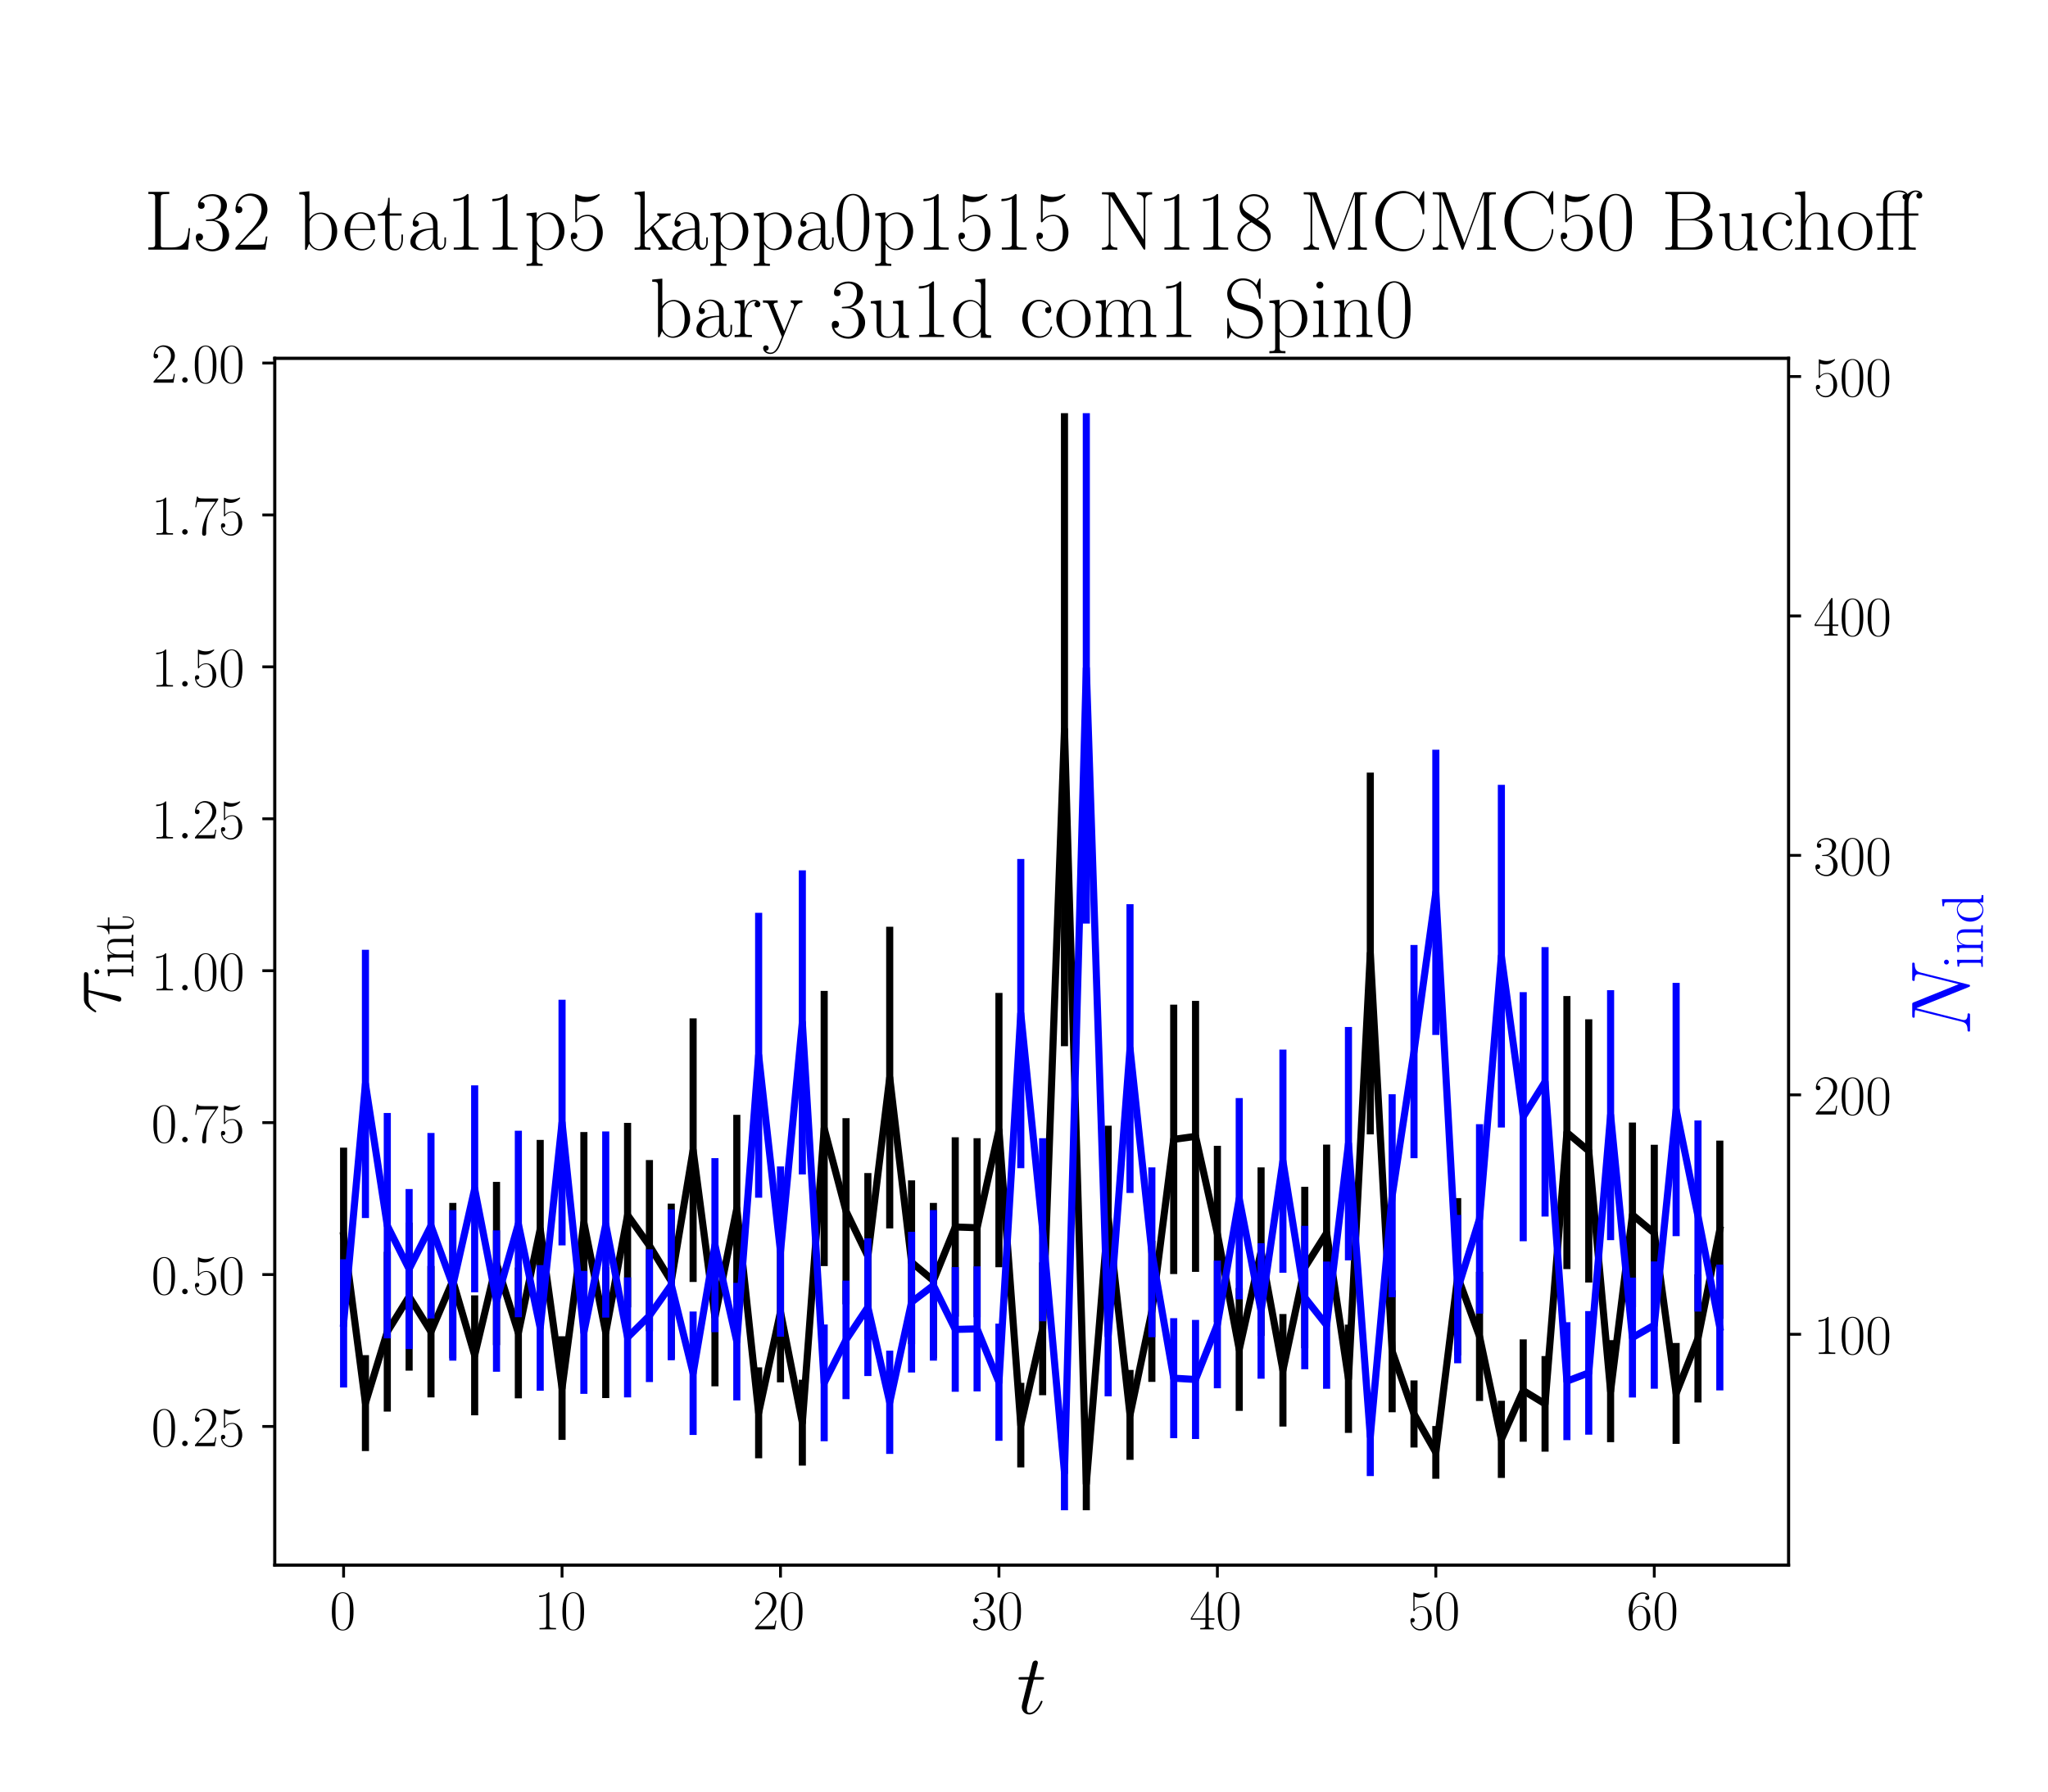 <?xml version="1.0" encoding="utf-8" standalone="no"?>
<!DOCTYPE svg PUBLIC "-//W3C//DTD SVG 1.1//EN"
  "http://www.w3.org/Graphics/SVG/1.1/DTD/svg11.dtd">
<!-- Created with matplotlib (https://matplotlib.org/) -->
<svg height="504pt" version="1.1" viewBox="0 0 576 504" width="576pt" xmlns="http://www.w3.org/2000/svg" xmlns:xlink="http://www.w3.org/1999/xlink">
 <defs>
  <style type="text/css">*{stroke-linecap:butt;stroke-linejoin:round;}</style>
 </defs>
 <g id="figure_1">
  <g id="patch_1">
   <path d="M 0 504 
L 576 504 
L 576 0 
L 0 0 
z
" style="fill:#ffffff;"/>
  </g>
  <g id="axes_1">
   <g id="patch_2">
    <path d="M 77.283 440.296 
L 503.053 440.296 
L 503.053 100.8 
L 77.283 100.8 
z
" style="fill:#ffffff;"/>
   </g>
   <g id="matplotlib.axis_1">
    <g id="xtick_1">
     <g id="line2d_1">
      <defs>
       <path d="M 0 0 
L 0 3.5 
" id="ma6e47d783a" style="stroke:#000000;stroke-width:0.8;"/>
      </defs>
      <g>
       <use style="stroke:#000000;stroke-width:0.8;" x="96.636" xlink:href="#ma6e47d783a" y="440.296"/>
      </g>
     </g>
     <g id="text_1">
      <!-- $\mathdefault{0}$ -->
      <g transform="translate(92.734 458.365)scale(0.16 -0.16)">
       <defs>
        <path d="M 42 31.641 
C 42 37.75 41.906 48.125 37.703 56.109 
C 34 63.109 28.094 65.594 22.906 65.594 
C 18.094 65.594 12 63.406 8.203 56.203 
C 4.203 48.719 3.797 39.438 3.797 31.641 
C 3.797 25.953 3.906 17.281 7 9.672 
C 11.297 -0.609 19 -2 22.906 -2 
C 27.5 -2 34.5 -0.109 38.594 9.375 
C 41.594 16.281 42 24.359 42 31.641 
z
M 22.906 -0.406 
C 16.5 -0.406 12.703 5.078 11.297 12.688 
C 10.203 18.562 10.203 27.156 10.203 32.75 
C 10.203 40.438 10.203 46.828 11.5 52.922 
C 13.406 61.391 19 64 22.906 64 
C 27 64 32.297 61.297 34.203 53.125 
C 35.5 47.438 35.594 40.734 35.594 32.75 
C 35.594 26.25 35.594 18.266 34.406 12.375 
C 32.297 1.484 26.406 -0.406 22.906 -0.406 
z
" id="CMR17-48"/>
       </defs>
       <use transform="scale(0.996)" xlink:href="#CMR17-48"/>
      </g>
     </g>
    </g>
    <g id="xtick_2">
     <g id="line2d_2">
      <g>
       <use style="stroke:#000000;stroke-width:0.8;" x="158.075" xlink:href="#ma6e47d783a" y="440.296"/>
      </g>
     </g>
     <g id="text_2">
      <!-- $\mathdefault{10}$ -->
      <g transform="translate(150.271 458.365)scale(0.16 -0.16)">
       <defs>
        <path d="M 26.594 63.406 
C 26.594 65.5 26.5 65.5 25.094 65.5 
C 21.203 61.188 15.297 59.797 9.703 59.797 
C 9.406 59.797 8.906 59.797 8.797 59.5 
C 8.703 59.297 8.703 59.094 8.703 57 
C 11.797 57 17 57.594 21 59.984 
L 21 7.203 
C 21 3.688 20.797 2.5 12.203 2.5 
L 9.203 2.5 
L 9.203 0 
C 14 0 19 0 23.797 0 
C 28.594 0 33.594 0 38.406 0 
L 38.406 2.5 
L 35.406 2.5 
C 26.797 2.5 26.594 3.594 26.594 7.156 
z
" id="CMR17-49"/>
       </defs>
       <use transform="scale(0.996)" xlink:href="#CMR17-49"/>
       <use transform="translate(45.69 0)scale(0.996)" xlink:href="#CMR17-48"/>
      </g>
     </g>
    </g>
    <g id="xtick_3">
     <g id="line2d_3">
      <g>
       <use style="stroke:#000000;stroke-width:0.8;" x="219.513" xlink:href="#ma6e47d783a" y="440.296"/>
      </g>
     </g>
     <g id="text_3">
      <!-- $\mathdefault{20}$ -->
      <g transform="translate(211.709 458.365)scale(0.16 -0.16)">
       <defs>
        <path d="M 41.703 15.453 
L 39.906 15.453 
C 38.906 8.375 38.094 7.172 37.703 6.562 
C 37.203 5.766 30 5.766 28.594 5.766 
L 9.406 5.766 
C 13 9.672 20 16.75 28.5 24.953 
C 34.594 30.734 41.703 37.531 41.703 47.422 
C 41.703 59.219 32.297 66 21.797 66 
C 10.797 66 4.094 56.312 4.094 47.344 
C 4.094 43.438 7 42.938 8.203 42.938 
C 9.203 42.938 12.203 43.547 12.203 47.031 
C 12.203 50.109 9.594 51 8.203 51 
C 7.594 51 7 50.906 6.594 50.703 
C 8.5 59.219 14.297 63.406 20.406 63.406 
C 29.094 63.406 34.797 56.516 34.797 47.422 
C 34.797 38.734 29.703 31.25 24 24.75 
L 4.094 2.281 
L 4.094 0 
L 39.297 0 
z
" id="CMR17-50"/>
       </defs>
       <use transform="scale(0.996)" xlink:href="#CMR17-50"/>
       <use transform="translate(45.69 0)scale(0.996)" xlink:href="#CMR17-48"/>
      </g>
     </g>
    </g>
    <g id="xtick_4">
     <g id="line2d_4">
      <g>
       <use style="stroke:#000000;stroke-width:0.8;" x="280.952" xlink:href="#ma6e47d783a" y="440.296"/>
      </g>
     </g>
     <g id="text_4">
      <!-- $\mathdefault{30}$ -->
      <g transform="translate(273.148 458.365)scale(0.16 -0.16)">
       <defs>
        <path d="M 22.094 33.703 
C 31 33.703 34.906 25.969 34.906 17.031 
C 34.906 5 28.5 0.391 22.703 0.391 
C 17.406 0.391 8.797 3.031 6.094 10.828 
C 6.594 10.625 7.094 10.625 7.594 10.625 
C 10 10.625 11.797 12.219 11.797 14.812 
C 11.797 17.703 9.594 19 7.594 19 
C 5.906 19 3.297 18.203 3.297 14.469 
C 3.297 5.234 12.297 -2 22.906 -2 
C 34 -2 42.5 6.719 42.5 16.953 
C 42.5 26.672 34.5 33.703 25 34.797 
C 32.594 36.375 39.906 43.062 39.906 52.016 
C 39.906 59.688 32 65.297 23 65.297 
C 13.906 65.297 5.906 59.828 5.906 52.016 
C 5.906 48.594 8.5 48 9.797 48 
C 11.906 48 13.703 49.297 13.703 51.891 
C 13.703 54.469 11.906 55.766 9.797 55.766 
C 9.406 55.766 8.906 55.766 8.5 55.578 
C 11.406 61.859 19.297 63 22.797 63 
C 26.297 63 32.906 61.328 32.906 51.875 
C 32.906 49.109 32.5 44.188 29.094 39.844 
C 26.094 36 22.703 36 19.406 35.688 
C 18.906 35.688 16.594 35.453 16.203 35.453 
C 15.5 35.359 15.094 35.266 15.094 34.5 
C 15.094 33.797 15.203 33.703 17.203 33.703 
z
" id="CMR17-51"/>
       </defs>
       <use transform="scale(0.996)" xlink:href="#CMR17-51"/>
       <use transform="translate(45.69 0)scale(0.996)" xlink:href="#CMR17-48"/>
      </g>
     </g>
    </g>
    <g id="xtick_5">
     <g id="line2d_5">
      <g>
       <use style="stroke:#000000;stroke-width:0.8;" x="342.391" xlink:href="#ma6e47d783a" y="440.296"/>
      </g>
     </g>
     <g id="text_5">
      <!-- $\mathdefault{40}$ -->
      <g transform="translate(334.587 458.365)scale(0.16 -0.16)">
       <defs>
        <path d="M 33.594 64.406 
C 33.594 66.5 33.5 66.5 31.703 66.5 
L 2 19.594 
L 2 17 
L 27.797 17 
L 27.797 7.141 
C 27.797 3.5 27.594 2.5 20.594 2.5 
L 18.703 2.5 
L 18.703 0 
C 21.906 0 27.297 0 30.703 0 
C 34.094 0 39.5 0 42.703 0 
L 42.703 2.5 
L 40.797 2.5 
C 33.797 2.5 33.594 3.5 33.594 7.141 
L 33.594 17 
L 43.797 17 
L 43.797 19.594 
L 33.594 19.594 
z
M 28.094 57.859 
L 28.094 19.594 
L 4 19.594 
z
" id="CMR17-52"/>
       </defs>
       <use transform="scale(0.996)" xlink:href="#CMR17-52"/>
       <use transform="translate(45.69 0)scale(0.996)" xlink:href="#CMR17-48"/>
      </g>
     </g>
    </g>
    <g id="xtick_6">
     <g id="line2d_6">
      <g>
       <use style="stroke:#000000;stroke-width:0.8;" x="403.829" xlink:href="#ma6e47d783a" y="440.296"/>
      </g>
     </g>
     <g id="text_6">
      <!-- $\mathdefault{50}$ -->
      <g transform="translate(396.025 458.365)scale(0.16 -0.16)">
       <defs>
        <path d="M 11.406 57.688 
C 12.406 57.281 16.5 56 20.703 56 
C 30 56 35.094 61.109 38 64.062 
C 38 64.953 38 65.5 37.406 65.5 
C 37.297 65.5 37.094 65.5 36.297 65.047 
C 32.797 63.406 28.703 62.078 23.703 62.078 
C 20.703 62.078 16.203 62.484 11.297 64.672 
C 10.203 65.172 10 65.172 9.906 65.172 
C 9.406 65.172 9.297 65.062 9.297 63.078 
L 9.297 34.422 
C 9.297 32.641 9.297 32.141 10.297 32.141 
C 10.797 32.141 11 32.344 11.5 33.031 
C 14.703 37.516 19.094 39.406 24.094 39.406 
C 27.594 39.406 35.094 37.219 35.094 20.141 
C 35.094 16.953 35.094 11.172 32.094 6.578 
C 29.594 2.484 25.703 0.391 21.406 0.391 
C 14.797 0.391 8.094 5 6.297 12.719 
C 6.703 12.609 7.5 12.422 7.906 12.422 
C 9.203 12.422 11.703 13.125 11.703 16.219 
C 11.703 18.906 9.797 20 7.906 20 
C 5.594 20 4.094 18.594 4.094 15.797 
C 4.094 7.094 11 -2 21.594 -2 
C 31.906 -2 41.703 6.875 41.703 19.75 
C 41.703 31.719 33.906 41 24.203 41 
C 19.094 41 14.797 39.109 11.406 35.531 
z
" id="CMR17-53"/>
       </defs>
       <use transform="scale(0.996)" xlink:href="#CMR17-53"/>
       <use transform="translate(45.69 0)scale(0.996)" xlink:href="#CMR17-48"/>
      </g>
     </g>
    </g>
    <g id="xtick_7">
     <g id="line2d_7">
      <g>
       <use style="stroke:#000000;stroke-width:0.8;" x="465.268" xlink:href="#ma6e47d783a" y="440.296"/>
      </g>
     </g>
     <g id="text_7">
      <!-- $\mathdefault{60}$ -->
      <g transform="translate(457.464 458.365)scale(0.16 -0.16)">
       <defs>
        <path d="M 10.594 34 
C 10.594 57.656 21.797 63 28.297 63 
C 30.406 63 35.5 62.641 37.5 59 
C 35.906 59 32.906 59 32.906 55.516 
C 32.906 52.828 35.094 51.922 36.5 51.922 
C 37.406 51.922 40.094 52.312 40.094 55.625 
C 40.094 61.781 35.094 65.297 28.203 65.297 
C 16.297 65.297 3.797 52.969 3.797 31 
C 3.797 3.953 15.094 -2 23.094 -2 
C 32.797 -2 42 6.672 42 20.047 
C 42 32.516 33.906 41.594 23.703 41.594 
C 17.594 41.594 13.094 37.609 10.594 30.625 
z
M 23.094 0.391 
C 10.797 0.391 10.797 18.75 10.797 22.438 
C 10.797 29.625 14.203 40 23.5 40 
C 25.203 40 30.094 40 33.406 33.125 
C 35.203 29.219 35.203 25.141 35.203 20.141 
C 35.203 14.75 35.203 10.781 33.094 6.781 
C 30.906 2.672 27.703 0.391 23.094 0.391 
z
" id="CMR17-54"/>
       </defs>
       <use transform="scale(0.996)" xlink:href="#CMR17-54"/>
       <use transform="translate(45.69 0)scale(0.996)" xlink:href="#CMR17-48"/>
      </g>
     </g>
    </g>
    <g id="text_8">
     <!-- $t$ -->
     <g transform="translate(285.941 482.069)scale(0.24 -0.24)">
      <defs>
       <path d="M 20.094 40.094 
L 29.297 40.094 
C 31.203 40.094 32.203 40.094 32.203 41.891 
C 32.203 43 31.594 43 29.594 43 
L 20.797 43 
L 24.5 57.688 
C 24.906 59.078 24.906 59.281 24.906 60 
C 24.906 61.609 23.594 62.5 22.297 62.5 
C 21.5 62.5 19.203 62.203 18.406 58.984 
L 14.5 43 
L 5.094 43 
C 3.094 43 2.203 43 2.203 41.094 
C 2.203 40.094 2.906 40.094 4.797 40.094 
L 13.703 40.094 
L 7.094 13.766 
C 6.297 10.281 6 9.281 6 7.984 
C 6 3.297 9.297 -1 14.906 -1 
C 25 -1 30.406 13.562 30.406 14.25 
C 30.406 14.859 30 15.156 29.406 15.156 
C 29.203 15.156 28.797 15.156 28.594 14.75 
C 28.5 14.656 28.406 14.547 27.703 12.953 
C 25.594 7.984 21 1 15.203 1 
C 12.203 1 12 3.5 12 5.688 
C 12 5.781 12 7.688 12.297 8.875 
z
" id="CMMI12-116"/>
      </defs>
      <use transform="scale(0.996)" xlink:href="#CMMI12-116"/>
     </g>
    </g>
   </g>
   <g id="matplotlib.axis_2">
    <g id="ytick_1">
     <g id="line2d_8">
      <defs>
       <path d="M 0 0 
L -3.5 0 
" id="m86f18bd70e" style="stroke:#000000;stroke-width:0.8;"/>
      </defs>
      <g>
       <use style="stroke:#000000;stroke-width:0.8;" x="77.283" xlink:href="#m86f18bd70e" y="401.283"/>
      </g>
     </g>
     <g id="text_9">
      <!-- $\mathdefault{0.25}$ -->
      <g transform="translate(42.535 406.818)scale(0.16 -0.16)">
       <defs>
        <path d="M 18.406 4.797 
C 18.406 7.688 16 9.672 13.594 9.672 
C 10.703 9.672 8.703 7.281 8.703 4.891 
C 8.703 2 11.094 0 13.5 0 
C 16.406 0 18.406 2.391 18.406 4.797 
z
" id="CMMI12-58"/>
       </defs>
       <use transform="scale(0.996)" xlink:href="#CMR17-48"/>
       <use transform="translate(45.69 0)scale(0.996)" xlink:href="#CMMI12-58"/>
       <use transform="translate(72.788 0)scale(0.996)" xlink:href="#CMR17-50"/>
       <use transform="translate(118.478 0)scale(0.996)" xlink:href="#CMR17-53"/>
      </g>
     </g>
    </g>
    <g id="ytick_2">
     <g id="line2d_9">
      <g>
       <use style="stroke:#000000;stroke-width:0.8;" x="77.283" xlink:href="#m86f18bd70e" y="358.546"/>
      </g>
     </g>
     <g id="text_10">
      <!-- $\mathdefault{0.50}$ -->
      <g transform="translate(42.535 364.081)scale(0.16 -0.16)">
       <use transform="scale(0.996)" xlink:href="#CMR17-48"/>
       <use transform="translate(45.69 0)scale(0.996)" xlink:href="#CMMI12-58"/>
       <use transform="translate(72.788 0)scale(0.996)" xlink:href="#CMR17-53"/>
       <use transform="translate(118.478 0)scale(0.996)" xlink:href="#CMR17-48"/>
      </g>
     </g>
    </g>
    <g id="ytick_3">
     <g id="line2d_10">
      <g>
       <use style="stroke:#000000;stroke-width:0.8;" x="77.283" xlink:href="#m86f18bd70e" y="315.809"/>
      </g>
     </g>
     <g id="text_11">
      <!-- $\mathdefault{0.75}$ -->
      <g transform="translate(42.535 321.344)scale(0.16 -0.16)">
       <defs>
        <path d="M 45.094 61.578 
L 45.094 63.766 
L 21.594 63.766 
C 9.906 63.766 9.703 65.078 9.297 67 
L 7.5 67 
L 4.594 48.344 
L 6.406 48.344 
C 6.703 50.234 7.406 55.312 8.594 57.203 
C 9.203 58 16.594 58 18.297 58 
L 40.297 58 
L 29.203 41.578 
C 21.797 30.531 16.703 15.609 16.703 2.578 
C 16.703 1.391 16.703 -2 20.297 -2 
C 23.906 -2 23.906 1.391 23.906 2.672 
L 23.906 7.266 
C 23.906 23.562 26.703 34.312 31.297 41.188 
z
" id="CMR17-55"/>
       </defs>
       <use transform="scale(0.996)" xlink:href="#CMR17-48"/>
       <use transform="translate(45.69 0)scale(0.996)" xlink:href="#CMMI12-58"/>
       <use transform="translate(72.788 0)scale(0.996)" xlink:href="#CMR17-55"/>
       <use transform="translate(118.478 0)scale(0.996)" xlink:href="#CMR17-53"/>
      </g>
     </g>
    </g>
    <g id="ytick_4">
     <g id="line2d_11">
      <g>
       <use style="stroke:#000000;stroke-width:0.8;" x="77.283" xlink:href="#m86f18bd70e" y="273.072"/>
      </g>
     </g>
     <g id="text_12">
      <!-- $\mathdefault{1.00}$ -->
      <g transform="translate(42.535 278.607)scale(0.16 -0.16)">
       <use transform="scale(0.996)" xlink:href="#CMR17-49"/>
       <use transform="translate(45.69 0)scale(0.996)" xlink:href="#CMMI12-58"/>
       <use transform="translate(72.788 0)scale(0.996)" xlink:href="#CMR17-48"/>
       <use transform="translate(118.478 0)scale(0.996)" xlink:href="#CMR17-48"/>
      </g>
     </g>
    </g>
    <g id="ytick_5">
     <g id="line2d_12">
      <g>
       <use style="stroke:#000000;stroke-width:0.8;" x="77.283" xlink:href="#m86f18bd70e" y="230.335"/>
      </g>
     </g>
     <g id="text_13">
      <!-- $\mathdefault{1.25}$ -->
      <g transform="translate(42.535 235.87)scale(0.16 -0.16)">
       <use transform="scale(0.996)" xlink:href="#CMR17-49"/>
       <use transform="translate(45.69 0)scale(0.996)" xlink:href="#CMMI12-58"/>
       <use transform="translate(72.788 0)scale(0.996)" xlink:href="#CMR17-50"/>
       <use transform="translate(118.478 0)scale(0.996)" xlink:href="#CMR17-53"/>
      </g>
     </g>
    </g>
    <g id="ytick_6">
     <g id="line2d_13">
      <g>
       <use style="stroke:#000000;stroke-width:0.8;" x="77.283" xlink:href="#m86f18bd70e" y="187.598"/>
      </g>
     </g>
     <g id="text_14">
      <!-- $\mathdefault{1.50}$ -->
      <g transform="translate(42.535 193.133)scale(0.16 -0.16)">
       <use transform="scale(0.996)" xlink:href="#CMR17-49"/>
       <use transform="translate(45.69 0)scale(0.996)" xlink:href="#CMMI12-58"/>
       <use transform="translate(72.788 0)scale(0.996)" xlink:href="#CMR17-53"/>
       <use transform="translate(118.478 0)scale(0.996)" xlink:href="#CMR17-48"/>
      </g>
     </g>
    </g>
    <g id="ytick_7">
     <g id="line2d_14">
      <g>
       <use style="stroke:#000000;stroke-width:0.8;" x="77.283" xlink:href="#m86f18bd70e" y="144.861"/>
      </g>
     </g>
     <g id="text_15">
      <!-- $\mathdefault{1.75}$ -->
      <g transform="translate(42.535 150.396)scale(0.16 -0.16)">
       <use transform="scale(0.996)" xlink:href="#CMR17-49"/>
       <use transform="translate(45.69 0)scale(0.996)" xlink:href="#CMMI12-58"/>
       <use transform="translate(72.788 0)scale(0.996)" xlink:href="#CMR17-55"/>
       <use transform="translate(118.478 0)scale(0.996)" xlink:href="#CMR17-53"/>
      </g>
     </g>
    </g>
    <g id="ytick_8">
     <g id="line2d_15">
      <g>
       <use style="stroke:#000000;stroke-width:0.8;" x="77.283" xlink:href="#m86f18bd70e" y="102.124"/>
      </g>
     </g>
     <g id="text_16">
      <!-- $\mathdefault{2.00}$ -->
      <g transform="translate(42.535 107.659)scale(0.16 -0.16)">
       <use transform="scale(0.996)" xlink:href="#CMR17-50"/>
       <use transform="translate(45.69 0)scale(0.996)" xlink:href="#CMMI12-58"/>
       <use transform="translate(72.788 0)scale(0.996)" xlink:href="#CMR17-48"/>
       <use transform="translate(118.478 0)scale(0.996)" xlink:href="#CMR17-48"/>
      </g>
     </g>
    </g>
    <g id="text_17">
     <!-- $\tau_{\rm int}$ -->
     <g transform="translate(33.884 285.419)rotate(-90)scale(0.24 -0.24)">
      <defs>
       <path d="M 28.703 37.625 
L 45.297 37.625 
C 46.594 37.625 49.906 37.625 49.906 40.812 
C 49.906 43 48 43 46.203 43 
L 18.703 43 
C 16.406 43 13 43 8.406 38.125 
C 5.797 35.234 2.594 29.953 2.594 29.359 
C 2.594 28.766 3.094 28.562 3.703 28.562 
C 4.406 28.562 4.5 28.859 5 29.453 
C 10.203 37.625 15.406 37.625 17.906 37.625 
L 26.203 37.625 
L 15.797 3.484 
C 15.297 1.984 15.297 1.781 15.297 1.484 
C 15.297 0.391 16 -1 18 -1 
C 21.094 -1 21.594 1.688 21.906 3.172 
z
" id="CMMI12-28"/>
       <path d="M 15.5 61.078 
C 15.5 63.266 13.703 65.156 11.406 65.156 
C 9.203 65.156 7.297 63.375 7.297 61.078 
C 7.297 58.891 9.094 57 11.406 57 
C 13.594 57 15.5 58.797 15.5 61.078 
z
M 3.797 42.281 
L 3.797 39.703 
C 9.406 39.703 10.203 39.094 10.203 34.328 
L 10.203 6.672 
C 10.203 2.875 9.797 2.391 3.406 2.391 
L 3.406 -0.203 
C 5.797 0 10.094 0 12.594 0 
C 15 0 19.094 0 21.406 -0.203 
L 21.406 2.391 
C 15.5 2.391 15.297 2.984 15.297 6.562 
L 15.297 43.375 
z
" id="CMR17-105"/>
       <path d="M 41.5 30.203 
C 41.5 35.297 40.5 43.594 28.703 43.594 
C 20.797 43.594 16.703 37.5 15.203 33.5 
L 15.094 33.5 
L 15.094 43.594 
L 3.297 42.5 
L 3.297 39.906 
C 9.203 39.906 10.094 39.297 10.094 34.5 
L 10.094 6.688 
C 10.094 2.875 9.703 2.391 3.297 2.391 
L 3.297 -0.203 
C 5.703 0 10.094 0 12.703 0 
C 15.297 0 19.797 0 22.203 -0.203 
L 22.203 2.391 
C 15.797 2.391 15.406 2.781 15.406 6.688 
L 15.406 25.906 
C 15.406 35.109 21 42 28 42 
C 35.406 42 36.203 35.406 36.203 30.594 
L 36.203 6.688 
C 36.203 2.875 35.797 2.391 29.406 2.391 
L 29.406 -0.203 
C 31.797 0 36.203 0 38.797 0 
C 41.406 0 45.906 0 48.297 -0.203 
L 48.297 2.391 
C 41.906 2.391 41.5 2.781 41.5 6.688 
z
" id="CMR17-110"/>
       <path d="M 15.094 40 
L 29.094 40 
L 29.094 42.578 
L 15.094 42.578 
L 15.094 61 
L 13.297 61 
C 13.094 50.703 9.594 41.688 1.094 41.688 
L 1.094 40 
L 9.797 40 
L 9.797 12.047 
C 9.797 10.156 9.797 -1 21.406 -1 
C 27.297 -1 30.703 4.781 30.703 12.141 
L 30.703 17.812 
L 28.906 17.812 
L 28.906 12.234 
C 28.906 5.375 26.203 0.797 22 0.797 
C 19.094 0.797 15.094 2.781 15.094 11.844 
z
" id="CMR17-116"/>
      </defs>
      <use transform="scale(0.996)" xlink:href="#CMMI12-28"/>
      <use transform="translate(42.364 -14.944)scale(0.697)" xlink:href="#CMR17-105"/>
      <use transform="translate(59.773 -14.944)scale(0.697)" xlink:href="#CMR17-110"/>
      <use transform="translate(93.578 -14.944)scale(0.697)" xlink:href="#CMR17-116"/>
     </g>
    </g>
   </g>
   <g id="LineCollection_1">
    <path clip-path="url(#p84ae88137e)" d="M 96.636 372.266 
L 96.636 322.846 
" style="fill:none;stroke:#000000;stroke-width:2;"/>
    <path clip-path="url(#p84ae88137e)" d="M 102.78 408.215 
L 102.78 381.216 
" style="fill:none;stroke:#000000;stroke-width:2;"/>
    <path clip-path="url(#p84ae88137e)" d="M 108.924 397.104 
L 108.924 352.16 
" style="fill:none;stroke:#000000;stroke-width:2;"/>
    <path clip-path="url(#p84ae88137e)" d="M 115.067 385.576 
L 115.067 343.922 
" style="fill:none;stroke:#000000;stroke-width:2;"/>
    <path clip-path="url(#p84ae88137e)" d="M 121.211 393.113 
L 121.211 356.135 
" style="fill:none;stroke:#000000;stroke-width:2;"/>
    <path clip-path="url(#p84ae88137e)" d="M 127.355 382.128 
L 127.355 338.403 
" style="fill:none;stroke:#000000;stroke-width:2;"/>
    <path clip-path="url(#p84ae88137e)" d="M 133.499 398.146 
L 133.499 364.402 
" style="fill:none;stroke:#000000;stroke-width:2;"/>
    <path clip-path="url(#p84ae88137e)" d="M 139.643 378.404 
L 139.643 332.488 
" style="fill:none;stroke:#000000;stroke-width:2;"/>
    <path clip-path="url(#p84ae88137e)" d="M 145.787 393.376 
L 145.787 356.565 
" style="fill:none;stroke:#000000;stroke-width:2;"/>
    <path clip-path="url(#p84ae88137e)" d="M 151.931 370.867 
L 151.931 320.667 
" style="fill:none;stroke:#000000;stroke-width:2;"/>
    <path clip-path="url(#p84ae88137e)" d="M 158.075 405.063 
L 158.075 375.913 
" style="fill:none;stroke:#000000;stroke-width:2;"/>
    <path clip-path="url(#p84ae88137e)" d="M 164.218 369.446 
L 164.218 318.46 
" style="fill:none;stroke:#000000;stroke-width:2;"/>
    <path clip-path="url(#p84ae88137e)" d="M 170.362 393.294 
L 170.362 356.431 
" style="fill:none;stroke:#000000;stroke-width:2;"/>
    <path clip-path="url(#p84ae88137e)" d="M 176.506 367.777 
L 176.506 315.877 
" style="fill:none;stroke:#000000;stroke-width:2;"/>
    <path clip-path="url(#p84ae88137e)" d="M 182.65 374.499 
L 182.65 326.339 
" style="fill:none;stroke:#000000;stroke-width:2;"/>
    <path clip-path="url(#p84ae88137e)" d="M 188.794 382.249 
L 188.794 338.596 
" style="fill:none;stroke:#000000;stroke-width:2;"/>
    <path clip-path="url(#p84ae88137e)" d="M 194.938 360.638 
L 194.938 286.475 
" style="fill:none;stroke:#000000;stroke-width:2;"/>
    <path clip-path="url(#p84ae88137e)" d="M 201.082 389.989 
L 201.082 351.048 
" style="fill:none;stroke:#000000;stroke-width:2;"/>
    <path clip-path="url(#p84ae88137e)" d="M 207.226 366.316 
L 207.226 313.625 
" style="fill:none;stroke:#000000;stroke-width:2;"/>
    <path clip-path="url(#p84ae88137e)" d="M 213.369 410.239 
L 213.369 384.64 
" style="fill:none;stroke:#000000;stroke-width:2;"/>
    <path clip-path="url(#p84ae88137e)" d="M 219.513 388.866 
L 219.513 349.229 
" style="fill:none;stroke:#000000;stroke-width:2;"/>
    <path clip-path="url(#p84ae88137e)" d="M 225.657 412.297 
L 225.657 388.136 
" style="fill:none;stroke:#000000;stroke-width:2;"/>
    <path clip-path="url(#p84ae88137e)" d="M 231.801 356.168 
L 231.801 278.75 
" style="fill:none;stroke:#000000;stroke-width:2;"/>
    <path clip-path="url(#p84ae88137e)" d="M 237.945 366.923 
L 237.945 314.558 
" style="fill:none;stroke:#000000;stroke-width:2;"/>
    <path clip-path="url(#p84ae88137e)" d="M 244.089 376.829 
L 244.089 330.001 
" style="fill:none;stroke:#000000;stroke-width:2;"/>
    <path clip-path="url(#p84ae88137e)" d="M 250.233 345.569 
L 250.233 260.709 
" style="fill:none;stroke:#000000;stroke-width:2;"/>
    <path clip-path="url(#p84ae88137e)" d="M 256.376 378.131 
L 256.376 332.057 
" style="fill:none;stroke:#000000;stroke-width:2;"/>
    <path clip-path="url(#p84ae88137e)" d="M 262.52 382.124 
L 262.52 338.397 
" style="fill:none;stroke:#000000;stroke-width:2;"/>
    <path clip-path="url(#p84ae88137e)" d="M 268.664 370.395 
L 268.664 319.933 
" style="fill:none;stroke:#000000;stroke-width:2;"/>
    <path clip-path="url(#p84ae88137e)" d="M 274.808 370.563 
L 274.808 320.194 
" style="fill:none;stroke:#000000;stroke-width:2;"/>
    <path clip-path="url(#p84ae88137e)" d="M 280.952 356.497 
L 280.952 279.315 
" style="fill:none;stroke:#000000;stroke-width:2;"/>
    <path clip-path="url(#p84ae88137e)" d="M 287.096 412.806 
L 287.096 389.003 
" style="fill:none;stroke:#000000;stroke-width:2;"/>
    <path clip-path="url(#p84ae88137e)" d="M 293.24 392.497 
L 293.24 355.129 
" style="fill:none;stroke:#000000;stroke-width:2;"/>
    <path clip-path="url(#p84ae88137e)" d="M 299.384 294.316 
L 299.384 116.232 
" style="fill:none;stroke:#000000;stroke-width:2;"/>
    <path clip-path="url(#p84ae88137e)" d="M 305.527 424.864 
L 305.527 409.826 
" style="fill:none;stroke:#000000;stroke-width:2;"/>
    <path clip-path="url(#p84ae88137e)" d="M 311.671 368.297 
L 311.671 316.681 
" style="fill:none;stroke:#000000;stroke-width:2;"/>
    <path clip-path="url(#p84ae88137e)" d="M 317.815 410.679 
L 317.815 385.385 
" style="fill:none;stroke:#000000;stroke-width:2;"/>
    <path clip-path="url(#p84ae88137e)" d="M 323.959 388.742 
L 323.959 349.028 
" style="fill:none;stroke:#000000;stroke-width:2;"/>
    <path clip-path="url(#p84ae88137e)" d="M 330.103 358.417 
L 330.103 282.627 
" style="fill:none;stroke:#000000;stroke-width:2;"/>
    <path clip-path="url(#p84ae88137e)" d="M 336.247 357.799 
L 336.247 281.56 
" style="fill:none;stroke:#000000;stroke-width:2;"/>
    <path clip-path="url(#p84ae88137e)" d="M 342.391 371.937 
L 342.391 322.333 
" style="fill:none;stroke:#000000;stroke-width:2;"/>
    <path clip-path="url(#p84ae88137e)" d="M 348.535 396.898 
L 348.535 362.344 
" style="fill:none;stroke:#000000;stroke-width:2;"/>
    <path clip-path="url(#p84ae88137e)" d="M 354.678 375.812 
L 354.678 328.4 
" style="fill:none;stroke:#000000;stroke-width:2;"/>
    <path clip-path="url(#p84ae88137e)" d="M 360.822 401.311 
L 360.822 369.647 
" style="fill:none;stroke:#000000;stroke-width:2;"/>
    <path clip-path="url(#p84ae88137e)" d="M 366.966 379.278 
L 366.966 333.872 
" style="fill:none;stroke:#000000;stroke-width:2;"/>
    <path clip-path="url(#p84ae88137e)" d="M 373.11 371.717 
L 373.11 321.99 
" style="fill:none;stroke:#000000;stroke-width:2;"/>
    <path clip-path="url(#p84ae88137e)" d="M 379.254 403.099 
L 379.254 372.628 
" style="fill:none;stroke:#000000;stroke-width:2;"/>
    <path clip-path="url(#p84ae88137e)" d="M 385.398 319.113 
L 385.398 217.345 
" style="fill:none;stroke:#000000;stroke-width:2;"/>
    <path clip-path="url(#p84ae88137e)" d="M 391.542 397.28 
L 391.542 362.973 
" style="fill:none;stroke:#000000;stroke-width:2;"/>
    <path clip-path="url(#p84ae88137e)" d="M 397.686 407.21 
L 397.686 388.326 
" style="fill:none;stroke:#000000;stroke-width:2;"/>
    <path clip-path="url(#p84ae88137e)" d="M 403.829 415.996 
L 403.829 401.157 
" style="fill:none;stroke:#000000;stroke-width:2;"/>
    <path clip-path="url(#p84ae88137e)" d="M 409.973 381.278 
L 409.973 337.048 
" style="fill:none;stroke:#000000;stroke-width:2;"/>
    <path clip-path="url(#p84ae88137e)" d="M 416.117 394.123 
L 416.117 357.787 
" style="fill:none;stroke:#000000;stroke-width:2;"/>
    <path clip-path="url(#p84ae88137e)" d="M 422.261 415.764 
L 422.261 394.062 
" style="fill:none;stroke:#000000;stroke-width:2;"/>
    <path clip-path="url(#p84ae88137e)" d="M 428.405 405.578 
L 428.405 376.776 
" style="fill:none;stroke:#000000;stroke-width:2;"/>
    <path clip-path="url(#p84ae88137e)" d="M 434.549 408.369 
L 434.549 381.476 
" style="fill:none;stroke:#000000;stroke-width:2;"/>
    <path clip-path="url(#p84ae88137e)" d="M 440.693 357.005 
L 440.693 280.191 
" style="fill:none;stroke:#000000;stroke-width:2;"/>
    <path clip-path="url(#p84ae88137e)" d="M 446.836 360.792 
L 446.836 286.741 
" style="fill:none;stroke:#000000;stroke-width:2;"/>
    <path clip-path="url(#p84ae88137e)" d="M 452.98 405.71 
L 452.98 376.999 
" style="fill:none;stroke:#000000;stroke-width:2;"/>
    <path clip-path="url(#p84ae88137e)" d="M 459.124 367.72 
L 459.124 315.79 
" style="fill:none;stroke:#000000;stroke-width:2;"/>
    <path clip-path="url(#p84ae88137e)" d="M 465.268 371.743 
L 465.268 322.031 
" style="fill:none;stroke:#000000;stroke-width:2;"/>
    <path clip-path="url(#p84ae88137e)" d="M 471.412 406.187 
L 471.412 377.799 
" style="fill:none;stroke:#000000;stroke-width:2;"/>
    <path clip-path="url(#p84ae88137e)" d="M 477.556 394.541 
L 477.556 358.472 
" style="fill:none;stroke:#000000;stroke-width:2;"/>
    <path clip-path="url(#p84ae88137e)" d="M 483.7 370.996 
L 483.7 320.867 
" style="fill:none;stroke:#000000;stroke-width:2;"/>
   </g>
   <g id="line2d_16">
    <path clip-path="url(#p84ae88137e)" d="M 96.636 347.556 
L 102.78 394.715 
L 108.924 374.632 
L 115.067 364.749 
L 121.211 374.624 
L 127.355 360.266 
L 133.499 381.274 
L 139.643 355.446 
L 145.787 374.97 
L 151.931 345.767 
L 158.075 390.488 
L 164.218 343.953 
L 170.362 374.863 
L 176.506 341.827 
L 182.65 350.419 
L 188.794 360.423 
L 194.938 323.556 
L 201.082 370.519 
L 207.226 339.971 
L 213.369 397.439 
L 219.513 369.048 
L 225.657 400.216 
L 231.801 317.459 
L 237.945 340.741 
L 244.089 353.415 
L 250.233 303.139 
L 256.376 355.094 
L 262.52 360.261 
L 268.664 345.164 
L 274.808 345.378 
L 280.952 317.906 
L 287.096 400.905 
L 293.24 373.813 
L 299.384 205.274 
L 305.527 417.345 
L 311.671 342.489 
L 317.815 398.032 
L 323.959 368.885 
L 330.103 320.522 
L 336.247 319.679 
L 342.391 347.135 
L 348.535 379.621 
L 354.678 352.106 
L 360.822 385.479 
L 366.966 356.575 
L 373.11 346.854 
L 379.254 387.864 
L 385.398 268.229 
L 391.542 380.126 
L 397.686 397.768 
L 403.829 408.576 
L 409.973 359.163 
L 416.117 375.955 
L 422.261 404.913 
L 428.405 391.177 
L 434.549 394.923 
L 440.693 318.598 
L 446.836 323.767 
L 452.98 391.354 
L 459.124 341.755 
L 465.268 346.887 
L 471.412 391.993 
L 477.556 376.506 
L 483.7 345.932 
" style="fill:none;stroke:#000000;stroke-linecap:square;stroke-width:2;"/>
   </g>
   <g id="patch_3">
    <path d="M 77.283 440.296 
L 77.283 100.8 
" style="fill:none;stroke:#000000;stroke-linecap:square;stroke-linejoin:miter;stroke-width:0.8;"/>
   </g>
   <g id="patch_4">
    <path d="M 503.053 440.296 
L 503.053 100.8 
" style="fill:none;stroke:#000000;stroke-linecap:square;stroke-linejoin:miter;stroke-width:0.8;"/>
   </g>
   <g id="patch_5">
    <path d="M 77.283 440.296 
L 503.053 440.296 
" style="fill:none;stroke:#000000;stroke-linecap:square;stroke-linejoin:miter;stroke-width:0.8;"/>
   </g>
   <g id="patch_6">
    <path d="M 77.283 100.8 
L 503.053 100.8 
" style="fill:none;stroke:#000000;stroke-linecap:square;stroke-linejoin:miter;stroke-width:0.8;"/>
   </g>
  </g>
  <g id="axes_2">
   <g id="matplotlib.axis_3">
    <g id="ytick_9">
     <g id="line2d_17">
      <defs>
       <path d="M 0 0 
L 3.5 0 
" id="m86e9ae1661" style="stroke:#000000;stroke-width:0.8;"/>
      </defs>
      <g>
       <use style="stroke:#000000;stroke-width:0.8;" x="503.053" xlink:href="#m86e9ae1661" y="375.349"/>
      </g>
     </g>
     <g id="text_18">
      <!-- $\mathdefault{100}$ -->
      <g transform="translate(510.053 380.884)scale(0.16 -0.16)">
       <use transform="scale(0.996)" xlink:href="#CMR17-49"/>
       <use transform="translate(45.69 0)scale(0.996)" xlink:href="#CMR17-48"/>
       <use transform="translate(91.381 0)scale(0.996)" xlink:href="#CMR17-48"/>
      </g>
     </g>
    </g>
    <g id="ytick_10">
     <g id="line2d_18">
      <g>
       <use style="stroke:#000000;stroke-width:0.8;" x="503.053" xlink:href="#m86e9ae1661" y="307.992"/>
      </g>
     </g>
     <g id="text_19">
      <!-- $\mathdefault{200}$ -->
      <g transform="translate(510.053 313.527)scale(0.16 -0.16)">
       <use transform="scale(0.996)" xlink:href="#CMR17-50"/>
       <use transform="translate(45.69 0)scale(0.996)" xlink:href="#CMR17-48"/>
       <use transform="translate(91.381 0)scale(0.996)" xlink:href="#CMR17-48"/>
      </g>
     </g>
    </g>
    <g id="ytick_11">
     <g id="line2d_19">
      <g>
       <use style="stroke:#000000;stroke-width:0.8;" x="503.053" xlink:href="#m86e9ae1661" y="240.634"/>
      </g>
     </g>
     <g id="text_20">
      <!-- $\mathdefault{300}$ -->
      <g transform="translate(510.053 246.169)scale(0.16 -0.16)">
       <use transform="scale(0.996)" xlink:href="#CMR17-51"/>
       <use transform="translate(45.69 0)scale(0.996)" xlink:href="#CMR17-48"/>
       <use transform="translate(91.381 0)scale(0.996)" xlink:href="#CMR17-48"/>
      </g>
     </g>
    </g>
    <g id="ytick_12">
     <g id="line2d_20">
      <g>
       <use style="stroke:#000000;stroke-width:0.8;" x="503.053" xlink:href="#m86e9ae1661" y="173.277"/>
      </g>
     </g>
     <g id="text_21">
      <!-- $\mathdefault{400}$ -->
      <g transform="translate(510.053 178.811)scale(0.16 -0.16)">
       <use transform="scale(0.996)" xlink:href="#CMR17-52"/>
       <use transform="translate(45.69 0)scale(0.996)" xlink:href="#CMR17-48"/>
       <use transform="translate(91.381 0)scale(0.996)" xlink:href="#CMR17-48"/>
      </g>
     </g>
    </g>
    <g id="ytick_13">
     <g id="line2d_21">
      <g>
       <use style="stroke:#000000;stroke-width:0.8;" x="503.053" xlink:href="#m86e9ae1661" y="105.919"/>
      </g>
     </g>
     <g id="text_22">
      <!-- $\mathdefault{500}$ -->
      <g transform="translate(510.053 111.454)scale(0.16 -0.16)">
       <use transform="scale(0.996)" xlink:href="#CMR17-53"/>
       <use transform="translate(45.69 0)scale(0.996)" xlink:href="#CMR17-48"/>
       <use transform="translate(91.381 0)scale(0.996)" xlink:href="#CMR17-48"/>
      </g>
     </g>
    </g>
    <g id="text_23">
     <!-- $N_{\rm ind}$ -->
     <g style="fill:#0000ff;" transform="translate(554.069 291.302)rotate(-90)scale(0.24 -0.24)">
      <defs>
       <path d="M 74 57.781 
C 75.094 62.094 76.703 65.094 84.297 65.094 
C 84.594 65.094 85.797 65.094 85.797 66.859 
C 85.797 68 84.906 68 84.5 68 
C 82.5 68 77.406 68 75.406 68 
L 70.594 68 
C 69.203 68 67.406 68 66 68 
C 65.406 68 64.203 68 64.203 66.094 
C 64.203 65.094 65 65.094 65.703 65.094 
C 71.703 65.094 72.094 62.797 72.094 60.984 
C 72.094 60.094 72 59.781 71.703 58.391 
L 60.406 13.281 
L 39 66.391 
C 38.297 68 38.203 68 36 68 
L 23.797 68 
C 21.797 68 20.906 68 20.906 66.094 
C 20.906 65.094 21.594 65.094 23.5 65.094 
C 24 65.094 29.906 65.094 29.906 64.297 
C 29.906 64.094 29.703 63.297 29.594 63 
L 16.297 9.922 
C 15.094 5 12.703 2.906 6.094 2.906 
C 5.594 2.906 4.594 2.906 4.594 1.047 
C 4.594 0 5.594 0 5.906 0 
C 7.906 0 13 0 15 0 
L 19.797 0 
C 21.203 0 22.906 0 24.297 0 
C 25 0 26.094 0 26.094 1.906 
C 26.094 2.812 25.094 2.906 24.703 2.906 
C 21.406 2.906 18.203 3.5 18.203 7.094 
C 18.203 7.891 18.406 8.781 18.594 9.578 
L 32.094 63 
C 32.703 62 32.703 61.812 33.094 60.906 
L 56.906 1.797 
C 57.406 0.594 57.594 0 58.5 0 
C 59.5 0 59.594 0.297 60 2 
z
" id="CMMI12-78"/>
       <path d="M 29.203 67.594 
L 29.203 65 
C 35.094 65 36 64.406 36 59.688 
L 36 36.641 
C 35.594 37.141 31.5 43.594 23.406 43.594 
C 13.203 43.594 3.297 34.5 3.297 21.312 
C 3.297 8.203 12.594 -1 22.406 -1 
C 30.906 -1 35.297 5.266 35.797 5.938 
L 35.797 -0.984 
L 47.906 -0.984 
L 47.906 2 
C 42 2 41.094 2.594 41.094 7.391 
L 41.094 68.688 
z
M 35.797 11.797 
C 35.797 8.797 34 6.094 31.703 4.094 
C 28.297 1.094 24.906 0.594 23 0.594 
C 20.094 0.594 9.703 2.094 9.703 21.188 
C 9.703 40.812 21.297 42 23.906 42 
C 28.5 42 32.203 39.406 34.5 35.797 
C 35.797 33.703 35.797 33.406 35.797 31.609 
z
" id="CMR17-100"/>
      </defs>
      <use transform="scale(0.996)" xlink:href="#CMMI12-78"/>
      <use transform="translate(78.115 -14.944)scale(0.697)" xlink:href="#CMR17-105"/>
      <use transform="translate(95.525 -14.944)scale(0.697)" xlink:href="#CMR17-110"/>
      <use transform="translate(131.151 -14.944)scale(0.697)" xlink:href="#CMR17-100"/>
     </g>
    </g>
   </g>
   <g id="LineCollection_2">
    <path clip-path="url(#p84ae88137e)" d="M 96.636 390.321 
L 96.636 354.24 
" style="fill:none;stroke:#0000ff;stroke-width:2;"/>
    <path clip-path="url(#p84ae88137e)" d="M 102.78 342.645 
L 102.78 267.19 
" style="fill:none;stroke:#0000ff;stroke-width:2;"/>
    <path clip-path="url(#p84ae88137e)" d="M 108.924 376.508 
L 108.924 313.091 
" style="fill:none;stroke:#0000ff;stroke-width:2;"/>
    <path clip-path="url(#p84ae88137e)" d="M 115.067 379.522 
L 115.067 334.489 
" style="fill:none;stroke:#0000ff;stroke-width:2;"/>
    <path clip-path="url(#p84ae88137e)" d="M 121.211 370.892 
L 121.211 318.727 
" style="fill:none;stroke:#0000ff;stroke-width:2;"/>
    <path clip-path="url(#p84ae88137e)" d="M 127.355 382.766 
L 127.355 340.419 
" style="fill:none;stroke:#0000ff;stroke-width:2;"/>
    <path clip-path="url(#p84ae88137e)" d="M 133.499 363.548 
L 133.499 305.32 
" style="fill:none;stroke:#0000ff;stroke-width:2;"/>
    <path clip-path="url(#p84ae88137e)" d="M 139.643 385.887 
L 139.643 346.126 
" style="fill:none;stroke:#0000ff;stroke-width:2;"/>
    <path clip-path="url(#p84ae88137e)" d="M 145.787 370.545 
L 145.787 318.093 
" style="fill:none;stroke:#0000ff;stroke-width:2;"/>
    <path clip-path="url(#p84ae88137e)" d="M 151.931 391.227 
L 151.931 355.899 
" style="fill:none;stroke:#0000ff;stroke-width:2;"/>
    <path clip-path="url(#p84ae88137e)" d="M 158.075 350.352 
L 158.075 281.246 
" style="fill:none;stroke:#0000ff;stroke-width:2;"/>
    <path clip-path="url(#p84ae88137e)" d="M 164.218 392.112 
L 164.218 357.52 
" style="fill:none;stroke:#0000ff;stroke-width:2;"/>
    <path clip-path="url(#p84ae88137e)" d="M 170.362 370.653 
L 170.362 318.29 
" style="fill:none;stroke:#0000ff;stroke-width:2;"/>
    <path clip-path="url(#p84ae88137e)" d="M 176.506 393.109 
L 176.506 359.347 
" style="fill:none;stroke:#0000ff;stroke-width:2;"/>
    <path clip-path="url(#p84ae88137e)" d="M 182.65 388.799 
L 182.65 351.454 
" style="fill:none;stroke:#0000ff;stroke-width:2;"/>
    <path clip-path="url(#p84ae88137e)" d="M 188.794 382.658 
L 188.794 340.222 
" style="fill:none;stroke:#0000ff;stroke-width:2;"/>
    <path clip-path="url(#p84ae88137e)" d="M 194.938 403.671 
L 194.938 368.951 
" style="fill:none;stroke:#0000ff;stroke-width:2;"/>
    <path clip-path="url(#p84ae88137e)" d="M 201.082 374.762 
L 201.082 325.794 
" style="fill:none;stroke:#0000ff;stroke-width:2;"/>
    <path clip-path="url(#p84ae88137e)" d="M 207.226 393.947 
L 207.226 360.882 
" style="fill:none;stroke:#0000ff;stroke-width:2;"/>
    <path clip-path="url(#p84ae88137e)" d="M 213.369 336.937 
L 213.369 256.782 
" style="fill:none;stroke:#0000ff;stroke-width:2;"/>
    <path clip-path="url(#p84ae88137e)" d="M 219.513 376.045 
L 219.513 328.137 
" style="fill:none;stroke:#0000ff;stroke-width:2;"/>
    <path clip-path="url(#p84ae88137e)" d="M 225.657 330.386 
L 225.657 244.84 
" style="fill:none;stroke:#0000ff;stroke-width:2;"/>
    <path clip-path="url(#p84ae88137e)" d="M 231.801 405.446 
L 231.801 372.61 
" style="fill:none;stroke:#0000ff;stroke-width:2;"/>
    <path clip-path="url(#p84ae88137e)" d="M 237.945 393.603 
L 237.945 360.252 
" style="fill:none;stroke:#0000ff;stroke-width:2;"/>
    <path clip-path="url(#p84ae88137e)" d="M 244.089 387.102 
L 244.089 348.35 
" style="fill:none;stroke:#0000ff;stroke-width:2;"/>
    <path clip-path="url(#p84ae88137e)" d="M 250.233 409.008 
L 250.233 379.961 
" style="fill:none;stroke:#0000ff;stroke-width:2;"/>
    <path clip-path="url(#p84ae88137e)" d="M 256.376 386.102 
L 256.376 346.519 
" style="fill:none;stroke:#0000ff;stroke-width:2;"/>
    <path clip-path="url(#p84ae88137e)" d="M 262.52 382.77 
L 262.52 340.426 
" style="fill:none;stroke:#0000ff;stroke-width:2;"/>
    <path clip-path="url(#p84ae88137e)" d="M 268.664 391.524 
L 268.664 356.444 
" style="fill:none;stroke:#0000ff;stroke-width:2;"/>
    <path clip-path="url(#p84ae88137e)" d="M 274.808 391.419 
L 274.808 356.251 
" style="fill:none;stroke:#0000ff;stroke-width:2;"/>
    <path clip-path="url(#p84ae88137e)" d="M 280.952 405.322 
L 280.952 372.354 
" style="fill:none;stroke:#0000ff;stroke-width:2;"/>
    <path clip-path="url(#p84ae88137e)" d="M 287.096 328.632 
L 287.096 241.642 
" style="fill:none;stroke:#0000ff;stroke-width:2;"/>
    <path clip-path="url(#p84ae88137e)" d="M 293.24 371.693 
L 293.24 320.188 
" style="fill:none;stroke:#0000ff;stroke-width:2;"/>
    <path clip-path="url(#p84ae88137e)" d="M 299.384 424.864 
L 299.384 403.639 
" style="fill:none;stroke:#0000ff;stroke-width:2;"/>
    <path clip-path="url(#p84ae88137e)" d="M 305.527 259.813 
L 305.527 116.232 
" style="fill:none;stroke:#0000ff;stroke-width:2;"/>
    <path clip-path="url(#p84ae88137e)" d="M 311.671 392.803 
L 311.671 358.787 
" style="fill:none;stroke:#0000ff;stroke-width:2;"/>
    <path clip-path="url(#p84ae88137e)" d="M 317.815 335.606 
L 317.815 254.356 
" style="fill:none;stroke:#0000ff;stroke-width:2;"/>
    <path clip-path="url(#p84ae88137e)" d="M 323.959 376.184 
L 323.959 328.391 
" style="fill:none;stroke:#0000ff;stroke-width:2;"/>
    <path clip-path="url(#p84ae88137e)" d="M 330.103 404.576 
L 330.103 370.817 
" style="fill:none;stroke:#0000ff;stroke-width:2;"/>
    <path clip-path="url(#p84ae88137e)" d="M 336.247 404.82 
L 336.247 371.319 
" style="fill:none;stroke:#0000ff;stroke-width:2;"/>
    <path clip-path="url(#p84ae88137e)" d="M 342.391 390.537 
L 342.391 354.636 
" style="fill:none;stroke:#0000ff;stroke-width:2;"/>
    <path clip-path="url(#p84ae88137e)" d="M 348.535 365.516 
L 348.535 308.912 
" style="fill:none;stroke:#0000ff;stroke-width:2;"/>
    <path clip-path="url(#p84ae88137e)" d="M 354.678 387.857 
L 354.678 349.731 
" style="fill:none;stroke:#0000ff;stroke-width:2;"/>
    <path clip-path="url(#p84ae88137e)" d="M 360.822 358.042 
L 360.822 295.273 
" style="fill:none;stroke:#0000ff;stroke-width:2;"/>
    <path clip-path="url(#p84ae88137e)" d="M 366.966 385.187 
L 366.966 344.846 
" style="fill:none;stroke:#0000ff;stroke-width:2;"/>
    <path clip-path="url(#p84ae88137e)" d="M 373.11 390.68 
L 373.11 354.898 
" style="fill:none;stroke:#0000ff;stroke-width:2;"/>
    <path clip-path="url(#p84ae88137e)" d="M 379.254 354.552 
L 379.254 288.907 
" style="fill:none;stroke:#0000ff;stroke-width:2;"/>
    <path clip-path="url(#p84ae88137e)" d="M 385.398 415.247 
L 385.398 392.874 
" style="fill:none;stroke:#0000ff;stroke-width:2;"/>
    <path clip-path="url(#p84ae88137e)" d="M 391.542 364.925 
L 391.542 307.833 
" style="fill:none;stroke:#0000ff;stroke-width:2;"/>
    <path clip-path="url(#p84ae88137e)" d="M 397.686 325.809 
L 397.686 265.838 
" style="fill:none;stroke:#0000ff;stroke-width:2;"/>
    <path clip-path="url(#p84ae88137e)" d="M 403.829 291.155 
L 403.829 210.908 
" style="fill:none;stroke:#0000ff;stroke-width:2;"/>
    <path clip-path="url(#p84ae88137e)" d="M 409.973 383.512 
L 409.973 341.782 
" style="fill:none;stroke:#0000ff;stroke-width:2;"/>
    <path clip-path="url(#p84ae88137e)" d="M 416.117 369.538 
L 416.117 316.254 
" style="fill:none;stroke:#0000ff;stroke-width:2;"/>
    <path clip-path="url(#p84ae88137e)" d="M 422.261 317.19 
L 422.261 220.785 
" style="fill:none;stroke:#0000ff;stroke-width:2;"/>
    <path clip-path="url(#p84ae88137e)" d="M 428.405 349.18 
L 428.405 279.109 
" style="fill:none;stroke:#0000ff;stroke-width:2;"/>
    <path clip-path="url(#p84ae88137e)" d="M 434.549 342.232 
L 434.549 266.438 
" style="fill:none;stroke:#0000ff;stroke-width:2;"/>
    <path clip-path="url(#p84ae88137e)" d="M 440.693 405.128 
L 440.693 371.953 
" style="fill:none;stroke:#0000ff;stroke-width:2;"/>
    <path clip-path="url(#p84ae88137e)" d="M 446.836 403.607 
L 446.836 368.818 
" style="fill:none;stroke:#0000ff;stroke-width:2;"/>
    <path clip-path="url(#p84ae88137e)" d="M 452.98 348.873 
L 452.98 278.548 
" style="fill:none;stroke:#0000ff;stroke-width:2;"/>
    <path clip-path="url(#p84ae88137e)" d="M 459.124 393.142 
L 459.124 359.408 
" style="fill:none;stroke:#0000ff;stroke-width:2;"/>
    <path clip-path="url(#p84ae88137e)" d="M 465.268 390.663 
L 465.268 354.867 
" style="fill:none;stroke:#0000ff;stroke-width:2;"/>
    <path clip-path="url(#p84ae88137e)" d="M 471.412 347.751 
L 471.412 276.502 
" style="fill:none;stroke:#0000ff;stroke-width:2;"/>
    <path clip-path="url(#p84ae88137e)" d="M 477.556 368.961 
L 477.556 315.2 
" style="fill:none;stroke:#0000ff;stroke-width:2;"/>
    <path clip-path="url(#p84ae88137e)" d="M 483.7 391.144 
L 483.7 355.748 
" style="fill:none;stroke:#0000ff;stroke-width:2;"/>
   </g>
   <g id="line2d_22">
    <path clip-path="url(#p84ae88137e)" d="M 96.636 372.28 
L 102.78 304.917 
L 108.924 344.799 
L 115.067 357.005 
L 121.211 344.81 
L 127.355 361.593 
L 133.499 334.434 
L 139.643 366.007 
L 145.787 344.319 
L 151.931 373.563 
L 158.075 315.799 
L 164.218 374.816 
L 170.362 344.472 
L 176.506 376.228 
L 182.65 370.126 
L 188.794 361.44 
L 194.938 386.311 
L 201.082 350.278 
L 207.226 377.414 
L 213.369 296.859 
L 219.513 352.091 
L 225.657 287.613 
L 231.801 389.028 
L 237.945 376.928 
L 244.089 367.726 
L 250.233 394.484 
L 256.376 366.31 
L 262.52 361.598 
L 268.664 373.984 
L 274.808 373.835 
L 280.952 388.838 
L 287.096 285.137 
L 293.24 345.941 
L 299.384 414.251 
L 305.527 188.022 
L 311.671 375.795 
L 317.815 294.981 
L 323.959 352.287 
L 330.103 387.697 
L 336.247 388.07 
L 342.391 372.586 
L 348.535 337.214 
L 354.678 368.794 
L 360.822 326.658 
L 366.966 365.016 
L 373.11 372.789 
L 379.254 321.73 
L 385.398 404.061 
L 391.542 336.379 
L 397.686 295.823 
L 403.829 251.032 
L 409.973 362.647 
L 416.117 342.896 
L 422.261 268.987 
L 428.405 314.144 
L 434.549 304.335 
L 440.693 388.54 
L 446.836 386.213 
L 452.98 313.711 
L 459.124 376.275 
L 465.268 372.765 
L 471.412 312.127 
L 477.556 342.081 
L 483.7 373.446 
" style="fill:none;stroke:#0000ff;stroke-linecap:square;stroke-width:2;"/>
   </g>
   <g id="patch_7">
    <path d="M 77.283 440.296 
L 77.283 100.8 
" style="fill:none;stroke:#000000;stroke-linecap:square;stroke-linejoin:miter;stroke-width:0.8;"/>
   </g>
   <g id="patch_8">
    <path d="M 503.053 440.296 
L 503.053 100.8 
" style="fill:none;stroke:#000000;stroke-linecap:square;stroke-linejoin:miter;stroke-width:0.8;"/>
   </g>
   <g id="patch_9">
    <path d="M 77.283 440.296 
L 503.053 440.296 
" style="fill:none;stroke:#000000;stroke-linecap:square;stroke-linejoin:miter;stroke-width:0.8;"/>
   </g>
   <g id="patch_10">
    <path d="M 77.283 100.8 
L 503.053 100.8 
" style="fill:none;stroke:#000000;stroke-linecap:square;stroke-linejoin:miter;stroke-width:0.8;"/>
   </g>
   <g id="text_24">
    <!-- L32 beta11p5 kappa0p1515 N118 MCMC50 Buchoff -->
    <g transform="translate(40.509 70.224)scale(0.24 -0.24)">
     <defs>
      <path d="M 54.203 25.234 
L 52.406 25.234 
C 51.594 15.359 50.297 2.594 33.203 2.594 
L 23.906 2.594 
C 19.906 2.594 19.703 3.078 19.703 6.469 
L 19.703 60.906 
C 19.703 64.516 19.906 65.5 27.5 65.5 
L 29.703 65.5 
L 29.703 68 
C 25.594 68 20.797 68 16.703 68 
C 13.594 68 8 68 5.094 68 
L 5.094 65.5 
C 12 65.5 13.094 65.5 13.094 61.016 
L 13.094 7.062 
C 13.094 2.594 12 2.594 5.094 2.594 
L 5.094 0 
L 51.797 0 
z
" id="CMR17-76"/>
      <path d="M 15 68.688 
L 3.094 67.594 
L 3.094 65 
C 9 65 9.906 64.406 9.906 59.641 
L 9.906 -0.203 
L 11.703 -0.203 
L 14.594 6.891 
C 17.5 2.203 21.797 -1 27.594 -1 
C 37.594 -1 47.703 7.812 47.703 21.406 
C 47.703 34.188 38.703 43.594 28.594 43.594 
C 22.406 43.594 18 40.297 15 36.406 
z
M 15.203 31.312 
C 15.203 33.094 15.203 33.406 16.594 35.5 
C 20.5 41.516 26.094 42 28 42 
C 31 42 41.297 40.391 41.297 21.5 
C 41.297 1.688 29.5 0.594 27.094 0.594 
C 24 0.594 19.5 1.781 16.297 7.594 
C 15.203 9.5 15.203 9.703 15.203 11.484 
z
" id="CMR17-98"/>
      <path d="M 38.094 23 
C 38.5 23.406 38.5 23.609 38.5 24.625 
C 38.5 34.969 33.094 44 21.703 44 
C 11.094 44 2.703 33.891 2.703 21.609 
C 2.703 8.609 12.203 -1 22.797 -1 
C 34 -1 38.406 9.484 38.406 11.562 
C 38.406 12.25 37.797 12.25 37.594 12.25 
C 36.906 12.25 36.797 12.047 36.406 10.875 
C 34.203 4.141 28.703 0.797 23.5 0.797 
C 19.203 0.797 14.906 3.172 12.203 7.5 
C 9.094 12.547 9.094 18.375 9.094 23 
z
M 9.203 24.5 
C 9.906 39.141 17.594 42.406 21.594 42.406 
C 28.406 42.406 33 35.891 33.094 24.5 
z
" id="CMR17-101"/>
      <path d="M 36 25.828 
C 36 32.375 36 35.844 31.797 39.734 
C 28.094 43 23.797 44 20.406 44 
C 12.5 44 6.797 37.609 6.797 30.797 
C 6.797 27 9.797 27 10.406 27 
C 11.703 27 14 27.781 14 30.531 
C 14 33 12.094 34.078 10.406 34.078 
C 10 34.078 9.5 33.969 9.203 33.875 
C 11.297 40.5 16.703 42.406 20.203 42.406 
C 25.203 42.406 30.703 37.953 30.703 29.453 
L 30.703 25 
C 24.797 25 17.703 24.203 12.094 21.203 
C 5.797 17.703 4 12.703 4 8.906 
C 4 1.203 13 -1 18.297 -1 
C 23.797 -1 28.906 2.172 31.094 7.984 
C 31.297 3.641 34.094 -0.281 38.5 -0.281 
C 40.594 -0.281 45.906 1.094 45.906 8.859 
L 45.906 14.375 
L 44.094 14.375 
L 44.094 8.781 
C 44.094 2.781 41.406 2 40.094 2 
C 36 2 36 7.156 36 11.531 
z
M 30.703 13.594 
C 30.703 4.953 24.5 0.594 19 0.594 
C 14 0.594 10.094 4.297 10.094 8.906 
C 10.094 11.891 11.406 17.188 17.203 20.391 
C 22 23.094 27.5 23.5 30.703 23.5 
z
" id="CMR17-97"/>
      <path d="M 22 -16.609 
C 15.594 -16.609 15.203 -16.203 15.203 -12.328 
L 15.203 6.281 
C 18.094 2.094 22.297 -0.594 27.594 -0.594 
C 37.594 -0.594 47.703 8.172 47.703 21.688 
C 47.703 34.234 39 43.781 28.703 43.781 
C 22.703 43.781 17.797 40.5 15 36.531 
L 15 43.781 
L 3.094 42.688 
L 3.094 40.109 
C 9 40.109 9.906 39.5 9.906 34.734 
L 9.906 -12.328 
C 9.906 -16.109 9.5 -16.609 3.094 -16.609 
L 3.094 -19.188 
C 5.5 -19 9.906 -19 12.5 -19 
C 15.094 -19 19.594 -19 22 -19.188 
z
M 15.203 31.438 
C 15.203 32.844 15.203 34.922 19.094 38.609 
C 19.594 39.016 23 42 28 42 
C 35.297 42 41.297 32.938 41.297 21.594 
C 41.297 10.25 34.906 1 27 1 
C 23.406 1 19.5 2.688 16.5 7.375 
C 15.203 9.562 15.203 10.156 15.203 11.75 
z
" id="CMR17-112"/>
      <path d="M 26.094 26.141 
C 26 26.344 25.5 26.938 25.5 27.234 
C 25.5 27.438 32.594 33.922 33.5 34.719 
C 39.203 39.5 42.797 40 45.406 40 
L 45.406 42.703 
C 44.797 42.703 44.594 42.703 44.5 42.5 
L 39.594 42.5 
C 36.797 42.5 32.5 42.5 29.797 42.703 
L 29.797 40.094 
C 31.203 39.984 32.203 39.188 32.203 37.797 
C 32.203 35.797 30.203 33.906 30.094 33.906 
L 15 20.141 
L 15 68.688 
L 3.094 67.594 
L 3.094 65 
C 9 65 9.906 64.406 9.906 59.641 
L 9.906 6.656 
C 9.906 2.875 9.5 2.391 3.094 2.391 
L 3.094 -0.203 
C 5.5 0 9.906 0 12.406 0 
C 14.906 0 19.297 0 21.703 -0.203 
L 21.703 2.391 
C 15.297 2.391 14.906 2.781 14.906 6.688 
L 14.906 17.656 
L 21.797 23.938 
L 31.906 8.969 
C 33.094 7.172 34.094 5.766 34.094 4.469 
C 34.094 2.688 32.297 2.391 31.094 2.391 
L 31.094 -0.203 
C 33.5 0 37.797 0 40.297 0 
C 42.094 0 45.797 0 47.5 0 
L 47.5 2.391 
C 42.797 2.391 41.703 3.281 38.703 7.672 
z
" id="CMR17-107"/>
      <path d="M 20.5 66.406 
C 19.797 67.5 19.703 67.5 17.797 67.5 
L 5.094 67.5 
L 5.094 65 
L 7 65 
C 11 65 12.797 64.516 13.094 64.406 
L 13.094 9.531 
C 13.094 7.047 13.094 2.391 5.094 2.391 
L 5.094 -0.203 
C 7.406 0 11.594 0 14.094 0 
C 16.594 0 20.797 0 23.094 -0.203 
L 23.094 2.391 
C 15.094 2.391 15.094 7.047 15.094 9.531 
L 15.094 63.016 
C 15.797 62.422 15.797 62.219 16.5 61.234 
L 53.594 1.188 
C 54.297 0 54.594 0 55.094 0 
C 56.094 0 56.094 0.297 56.094 2.172 
L 56.094 57.891 
C 56.094 60.359 56.094 65 64.094 65 
L 64.094 67.594 
C 61.797 67.5 57.594 67.5 55.094 67.5 
C 52.594 67.5 48.406 67.5 46.094 67.594 
L 46.094 65 
C 54.094 65 54.094 60.344 54.094 57.859 
L 54.094 11.922 
z
" id="CMR17-78"/>
      <path d="M 27.203 35.375 
C 33.5 38.547 39.906 43.328 39.906 50.984 
C 39.906 60.016 31.094 65.297 23 65.297 
C 13.906 65.297 5.906 58.734 5.906 49.688 
C 5.906 47.203 6.5 42.922 10.406 39.141 
C 11.406 38.156 15.594 35.172 18.297 33.281 
C 13.797 30.984 3.297 25.531 3.297 14.594 
C 3.297 4.359 13.094 -2 22.797 -2 
C 33.5 -2 42.5 5.656 42.5 15.781 
C 42.5 24.844 36.406 29.016 32.406 31.703 
z
M 14.094 44.094 
C 13.297 44.594 9.297 47.672 9.297 52.359 
C 9.297 58.422 15.594 63 22.797 63 
C 30.703 63 36.5 57.438 36.5 50.969 
C 36.5 41.703 26.094 36.422 25.594 36.422 
C 25.5 36.422 25.406 36.422 24.594 37.031 
z
M 32.5 23.734 
C 34 22.641 38.797 19.375 38.797 13.297 
C 38.797 5.953 31.406 0.391 23 0.391 
C 13.906 0.391 7 6.844 7 14.688 
C 7 22.547 13.094 29.094 20 32.188 
z
" id="CMR17-56"/>
      <path d="M 20.906 66 
C 20.297 67.5 20.203 67.5 18.094 67.5 
L 5.297 67.5 
L 5.297 65 
C 12.203 65 13.297 65 13.297 60.547 
L 13.297 9.531 
C 13.297 7.047 13.297 2.391 5.297 2.391 
L 5.297 -0.203 
C 7.594 0 11.797 0 14.297 0 
C 16.797 0 21 0 23.297 -0.203 
L 23.297 2.391 
C 15.297 2.391 15.297 7.047 15.297 9.531 
L 15.297 64.609 
L 15.406 64.609 
L 38.906 1.391 
C 39.297 0.391 39.5 -0.203 40.297 -0.203 
C 41.094 -0.203 41.297 0.391 41.703 1.391 
L 65.406 65.094 
L 65.5 65.094 
L 65.5 6.844 
C 65.5 2.391 64.406 2.391 57.5 2.391 
L 57.5 -0.203 
C 60.203 0 65.594 0 68.5 0 
C 71.406 0 76.906 0 79.594 -0.203 
L 79.594 2.391 
C 72.703 2.391 71.594 2.391 71.594 6.844 
L 71.594 60.547 
C 71.594 65 72.703 65 79.594 65 
L 79.594 67.5 
L 66.906 67.5 
C 64.797 67.5 64.703 67.406 64.094 65.906 
L 42.5 7.844 
z
" id="CMR17-77"/>
      <path d="M 62.094 67.016 
C 62.094 68.797 62 68.906 61.406 68.906 
C 61 68.906 60.906 68.797 60.203 67.609 
L 55.797 59.25 
C 50.906 65.422 44.906 69 37.203 69 
C 20.094 69 4.594 54 4.594 33.562 
C 4.594 12.906 20.094 -2 37.297 -2 
C 52.594 -2 62.094 11.406 62.094 22.828 
C 62.094 23.812 62.094 24.219 61.203 24.219 
C 60.406 24.219 60.406 23.922 60.297 23.031 
C 59.5 9.141 49.5 0.594 38.703 0.594 
C 28.5 0.594 12.203 7.734 12.203 33.547 
C 12.203 59.453 28.797 66.406 38.5 66.406 
C 49.797 66.406 58 56.688 59.906 42.891 
C 60.094 41.688 60.094 41.484 61 41.484 
C 62.094 41.484 62.094 41.688 62.094 43.484 
z
" id="CMR17-67"/>
      <path d="M 5.203 68 
L 5.203 65.406 
C 12.094 65.406 13.203 65.406 13.203 60.938 
L 13.203 7.062 
C 13.203 2.594 12.094 2.594 5.203 2.594 
L 5.203 0 
L 39.594 0 
C 52.406 0 60.703 9.109 60.703 18.188 
C 60.703 27.203 52.5 34.891 41.797 34.891 
C 51.406 36.812 58.094 43.297 58.094 51 
C 58.094 59.406 49.906 68 37 68 
z
M 19.5 36 
L 19.5 61.516 
C 19.5 64.922 19.703 65.406 23.703 65.406 
L 36.5 65.406 
C 46.406 65.406 50.797 57.406 50.797 51.203 
C 50.797 43.609 44.703 36 33.906 36 
z
M 23.703 2.594 
C 19.703 2.594 19.5 3.078 19.5 6.453 
L 19.5 34.406 
L 38 34.406 
C 48.297 34.406 53.297 25.391 53.297 18.156 
C 53.297 10.922 47.594 2.594 36.703 2.594 
z
" id="CMR17-66"/>
      <path d="M 29.406 42.078 
L 29.406 39.5 
C 35.297 39.5 36.203 38.891 36.203 34.156 
L 36.203 16.125 
C 36.203 7.812 31.703 0.594 24.297 0.594 
C 16.094 0.594 15.406 5.438 15.406 10.594 
L 15.406 43.172 
L 3.297 42.078 
L 3.297 39.5 
C 7.297 39.5 10 39.5 10.094 35.531 
L 10.094 16.531 
C 10.094 9.891 10.094 5.641 12.703 2.859 
C 14 1.578 16.5 -1 23.703 -1 
C 32.203 -1 35.5 5.891 36.297 7.906 
L 36.406 7.906 
L 36.406 -0.984 
L 48.297 -0.984 
L 48.297 2 
C 42.406 2 41.5 2.594 41.5 7.391 
L 41.5 43.172 
z
" id="CMR17-117"/>
      <path d="M 34.906 35 
C 33 35 30.203 35 30.203 31.516 
C 30.203 28.719 32.5 27.922 33.797 27.922 
C 34.5 27.922 37.406 28.234 37.406 31.625 
C 37.406 38.547 30.594 43.797 22.906 43.797 
C 12.297 43.797 3.297 34.031 3.297 21.297 
C 3.297 8.062 12.703 -1 22.906 -1 
C 35.297 -1 38.406 10.578 38.406 11.688 
C 38.406 12.094 38.297 12.391 37.594 12.391 
C 36.906 12.391 36.797 12.297 36.406 10.984 
C 33.797 2.812 28.094 0.797 23.797 0.797 
C 17.406 0.797 9.703 6.672 9.703 21.391 
C 9.703 36.531 17.094 42 23 42 
C 26.906 42 32.703 40.203 34.906 35 
z
" id="CMR17-99"/>
      <path d="M 41.5 30.203 
C 41.5 35.297 40.5 43.594 28.703 43.594 
C 20.5 43.594 16.5 37 15.297 33.703 
L 15.203 33.703 
L 15.203 68.688 
L 3.297 67.594 
L 3.297 65 
C 9.203 65 10.094 64.406 10.094 59.641 
L 10.094 6.656 
C 10.094 2.875 9.703 2.391 3.297 2.391 
L 3.297 -0.203 
C 5.703 0 10.094 0 12.703 0 
C 15.297 0 19.797 0 22.203 -0.203 
L 22.203 2.391 
C 15.797 2.391 15.406 2.781 15.406 6.688 
L 15.406 25.906 
C 15.406 35.109 21 42 28 42 
C 35.406 42 36.203 35.406 36.203 30.594 
L 36.203 6.688 
C 36.203 2.875 35.797 2.391 29.406 2.391 
L 29.406 -0.203 
C 31.797 0 36.203 0 38.797 0 
C 41.406 0 45.906 0 48.297 -0.203 
L 48.297 2.391 
C 41.906 2.391 41.5 2.781 41.5 6.688 
z
" id="CMR17-104"/>
      <path d="M 43.094 21.188 
C 43.094 34 33.797 44 22.906 44 
C 12 44 2.703 34 2.703 21.188 
C 2.703 8.609 12 -1 22.906 -1 
C 33.797 -1 43.094 8.609 43.094 21.188 
z
M 22.906 0.797 
C 18.203 0.797 14.203 3.594 11.906 7.5 
C 9.406 11.984 9.094 17.594 9.094 22 
C 9.094 26.203 9.297 31.406 11.906 35.906 
C 13.906 39.203 17.797 42.406 22.906 42.406 
C 27.406 42.406 31.203 39.906 33.594 36.406 
C 36.703 31.703 36.703 25.109 36.703 22 
C 36.703 18.094 36.5 12.109 33.797 7.297 
C 31 2.703 26.703 0.797 22.906 0.797 
z
" id="CMR17-111"/>
      <path d="M 39.906 40 
L 51.297 40 
L 51.297 42.578 
L 39.703 42.578 
L 39.703 54.594 
C 39.703 62.844 43.906 68 48.203 68 
C 49.5 68 51 67.609 52 66.906 
C 51.203 66.703 49.094 66.016 49.094 63.547 
C 49.094 60.953 51.094 60.156 52.5 60.156 
C 53.906 60.156 55.906 60.953 55.906 63.547 
C 55.906 67.312 52.297 69.594 48.297 69.594 
C 44.406 69.594 41.203 67.703 38.703 65.328 
C 36.406 68.594 32.594 69.594 28.703 69.594 
C 20.906 69.594 9.906 65.125 9.906 54.203 
L 9.906 42.578 
L 1.906 42.578 
L 1.906 40 
L 9.906 40 
L 9.906 6.672 
C 9.906 2.875 9.5 2.391 3.094 2.391 
L 3.094 -0.203 
C 5.5 0 9.906 0 12.406 0 
C 15 0 19.406 0 21.797 -0.203 
L 21.797 2.391 
C 15.406 2.391 15 2.781 15 6.672 
L 15 40 
L 34.797 40 
L 34.797 6.672 
C 34.797 2.875 34.406 2.391 28 2.391 
L 28 -0.203 
C 30.406 0 35 0 37.594 0 
C 40.5 0 45.594 0 48.297 -0.203 
L 48.297 2.391 
C 41.094 2.391 39.906 2.391 39.906 6.859 
z
M 14.797 42.578 
L 14.797 54.203 
C 14.797 63.234 21.797 68 28.5 68 
C 30 68 33.906 67.688 36.297 65.422 
C 34.5 65.422 32.797 64.625 32.797 62.141 
C 32.797 59.562 35.094 58.859 35.297 58.859 
C 34.797 57.062 34.797 55.094 34.797 54.391 
L 34.797 42.578 
z
" id="CMR17-11"/>
     </defs>
     <use transform="scale(0.996)" xlink:href="#CMR17-76"/>
     <use transform="translate(57.381 0)scale(0.996)" xlink:href="#CMR17-51"/>
     <use transform="translate(103.072 0)scale(0.996)" xlink:href="#CMR17-50"/>
     <use transform="translate(178.838 0)scale(0.996)" xlink:href="#CMR17-98"/>
     <use transform="translate(232.336 0)scale(0.996)" xlink:href="#CMR17-101"/>
     <use transform="translate(272.822 0)scale(0.996)" xlink:href="#CMR17-116"/>
     <use transform="translate(308.103 0)scale(0.996)" xlink:href="#CMR17-97"/>
     <use transform="translate(353.793 0)scale(0.996)" xlink:href="#CMR17-49"/>
     <use transform="translate(399.484 0)scale(0.996)" xlink:href="#CMR17-49"/>
     <use transform="translate(445.174 0)scale(0.996)" xlink:href="#CMR17-112"/>
     <use transform="translate(496.069 0)scale(0.996)" xlink:href="#CMR17-53"/>
     <use transform="translate(571.836 0)scale(0.996)" xlink:href="#CMR17-107"/>
     <use transform="translate(614.924 0)scale(0.996)" xlink:href="#CMR17-97"/>
     <use transform="translate(660.614 0)scale(0.996)" xlink:href="#CMR17-112"/>
     <use transform="translate(711.51 0)scale(0.996)" xlink:href="#CMR17-112"/>
     <use transform="translate(762.405 0)scale(0.996)" xlink:href="#CMR17-97"/>
     <use transform="translate(808.096 0)scale(0.996)" xlink:href="#CMR17-48"/>
     <use transform="translate(853.786 0)scale(0.996)" xlink:href="#CMR17-112"/>
     <use transform="translate(904.681 0)scale(0.996)" xlink:href="#CMR17-49"/>
     <use transform="translate(950.372 0)scale(0.996)" xlink:href="#CMR17-53"/>
     <use transform="translate(996.062 0)scale(0.996)" xlink:href="#CMR17-49"/>
     <use transform="translate(1041.753 0)scale(0.996)" xlink:href="#CMR17-53"/>
     <use transform="translate(1117.519 0)scale(0.996)" xlink:href="#CMR17-78"/>
     <use transform="translate(1186.592 0)scale(0.996)" xlink:href="#CMR17-49"/>
     <use transform="translate(1232.282 0)scale(0.996)" xlink:href="#CMR17-49"/>
     <use transform="translate(1277.973 0)scale(0.996)" xlink:href="#CMR17-56"/>
     <use transform="translate(1353.739 0)scale(0.996)" xlink:href="#CMR17-77"/>
     <use transform="translate(1438.426 0)scale(0.996)" xlink:href="#CMR17-67"/>
     <use transform="translate(1504.936 0)scale(0.996)" xlink:href="#CMR17-77"/>
     <use transform="translate(1589.623 0)scale(0.996)" xlink:href="#CMR17-67"/>
     <use transform="translate(1656.133 0)scale(0.996)" xlink:href="#CMR17-53"/>
     <use transform="translate(1701.823 0)scale(0.996)" xlink:href="#CMR17-48"/>
     <use transform="translate(1777.59 0)scale(0.996)" xlink:href="#CMR17-66"/>
     <use transform="translate(1842.778 0)scale(0.996)" xlink:href="#CMR17-117"/>
     <use transform="translate(1893.674 0)scale(0.996)" xlink:href="#CMR17-99"/>
     <use transform="translate(1931.557 0)scale(0.996)" xlink:href="#CMR17-104"/>
     <use transform="translate(1982.452 0)scale(0.996)" xlink:href="#CMR17-111"/>
     <use transform="translate(2028.143 0)scale(0.996)" xlink:href="#CMR17-11"/>
    </g>
    <!-- bary 3u1d com1 Spin0 -->
    <g transform="translate(182.697 94.8)scale(0.24 -0.24)">
     <defs>
      <path d="M 15 23.391 
C 15 33 19.094 42 26.594 42 
C 27.297 42 28 41.906 28.703 41.594 
C 28.703 41.594 26.5 40.891 26.5 38.312 
C 26.5 35.906 28.406 34.906 29.906 34.906 
C 31.094 34.906 33.297 35.609 33.297 38.406 
C 33.297 41.609 30.094 43.594 26.703 43.594 
C 19.094 43.594 15.797 36.203 14.797 32.703 
L 14.703 32.703 
L 14.703 43.594 
L 3.094 42.5 
L 3.094 39.906 
C 9 39.906 9.906 39.297 9.906 34.5 
L 9.906 6.688 
C 9.906 2.875 9.5 2.391 3.094 2.391 
L 3.094 -0.203 
C 5.5 0 10.094 0 12.703 0 
C 15.594 0 20.703 0 23.406 -0.203 
L 23.406 2.391 
C 16.203 2.391 15 2.391 15 6.875 
z
" id="CMR17-114"/>
      <path d="M 39 34.328 
C 41.5 40.406 46 40.406 47.406 40.406 
L 47.406 43 
C 45.5 43 43 43 41.094 43 
C 39 43 35.703 43 33.703 43.094 
L 33.703 40.5 
C 37.5 40.203 37.594 37.406 37.594 36.609 
C 37.594 35.625 37.406 35.125 36.906 33.922 
L 26 7.016 
L 14.094 36.031 
C 13.594 37.219 13.594 37.906 13.594 38.016 
C 13.594 40.203 15.906 40.406 18.297 40.406 
L 18.297 43.094 
C 15.906 43 11.594 43 9.094 43 
C 6.406 43 3.203 43 1 43.094 
L 1 40.406 
C 6.406 40.406 7 39.906 8.297 36.719 
L 23.203 0.234 
C 18.703 -11.531 16.094 -18.406 9.797 -18.406 
C 8.703 -18.406 6.203 -18.109 4.406 -16.312 
C 6.703 -16.109 7.703 -14.719 7.703 -13.016 
C 7.703 -11.328 6.5 -9.828 4.5 -9.828 
C 2.297 -9.828 1.203 -11.328 1.203 -13.125 
C 1.203 -17.109 5.297 -20 9.797 -20 
C 15.594 -20 19.203 -14.406 21.203 -9.438 
z
" id="CMR17-121"/>
      <path d="M 67.594 30.203 
C 67.594 35.188 66.703 43.594 54.797 43.594 
C 48 43.594 43.297 39 41.5 33.609 
L 41.406 33.609 
C 40.203 41.812 34.297 43.594 28.703 43.594 
C 20.797 43.594 16.703 37.5 15.203 33.5 
L 15.094 33.5 
L 15.094 43.594 
L 3.297 42.5 
L 3.297 39.906 
C 9.203 39.906 10.094 39.297 10.094 34.5 
L 10.094 6.688 
C 10.094 2.875 9.703 2.391 3.297 2.391 
L 3.297 -0.203 
C 5.703 0 10.094 0 12.703 0 
C 15.297 0 19.797 0 22.203 -0.203 
L 22.203 2.391 
C 15.797 2.391 15.406 2.781 15.406 6.688 
L 15.406 25.906 
C 15.406 35.109 21 42 28 42 
C 35.406 42 36.203 35.406 36.203 30.594 
L 36.203 6.688 
C 36.203 2.875 35.797 2.391 29.406 2.391 
L 29.406 -0.203 
C 31.797 0 36.203 0 38.797 0 
C 41.406 0 45.906 0 48.297 -0.203 
L 48.297 2.391 
C 41.906 2.391 41.5 2.781 41.5 6.688 
L 41.5 25.906 
C 41.5 35.109 47.094 42 54.094 42 
C 61.5 42 62.297 35.406 62.297 30.594 
L 62.297 6.688 
C 62.297 2.875 61.906 2.391 55.5 2.391 
L 55.5 -0.203 
C 57.906 0 62.297 0 64.906 0 
C 67.5 0 72 0 74.406 -0.203 
L 74.406 2.391 
C 68 2.391 67.594 2.781 67.594 6.688 
z
" id="CMR17-109"/>
      <path d="M 43.797 67.031 
C 43.797 68.812 43.703 68.922 43.094 68.922 
C 42.5 68.922 42.297 68.516 41.906 67.625 
L 38.906 61.047 
C 35.094 66.516 29.297 69 23 69 
C 12.797 69 4.594 60.953 4.594 50.828 
C 4.594 47.75 5.297 43.375 8.703 39.219 
C 12.406 34.656 15.906 33.859 23.906 31.766 
C 26.906 30.969 31.906 29.672 32.906 29.281 
C 38.594 26.906 41.594 20.953 41.594 15.391 
C 41.594 8.234 36.5 0.594 27.797 0.594 
C 17.094 0.594 7.094 6.547 6.406 20.484 
C 6.297 22.078 6.203 22.172 5.5 22.172 
C 4.703 22.172 4.594 22.078 4.594 20.078 
L 4.594 -0.016 
C 4.594 -1.797 4.703 -1.906 5.297 -1.906 
C 6 -1.906 6.203 -1.406 7.594 1.688 
C 7.703 1.984 7.703 2.188 9.594 5.953 
C 14.594 -0.609 23 -2 27.797 -2 
C 38.703 -2 46.406 7.047 46.406 17.562 
C 46.406 22.719 44.5 26.688 43.406 28.484 
C 39.203 34.844 34.703 36.031 29.906 37.219 
C 29.203 37.531 29 37.531 23.406 38.906 
C 18 40.297 15.703 41 13.203 43.688 
C 10.406 46.75 9.406 49.938 9.406 53.109 
C 9.406 59.562 14.594 66.609 23.094 66.609 
C 33.703 66.609 40.297 59.156 41.797 46.766 
C 42.094 44.969 42.203 44.875 42.906 44.875 
C 43.797 44.875 43.797 45.172 43.797 46.859 
z
" id="CMR17-83"/>
     </defs>
     <use transform="scale(0.996)" xlink:href="#CMR17-98"/>
     <use transform="translate(50.895 0)scale(0.996)" xlink:href="#CMR17-97"/>
     <use transform="translate(96.586 0)scale(0.996)" xlink:href="#CMR17-114"/>
     <use transform="translate(131.867 0)scale(0.996)" xlink:href="#CMR17-121"/>
     <use transform="translate(210.235 0)scale(0.996)" xlink:href="#CMR17-51"/>
     <use transform="translate(255.926 0)scale(0.996)" xlink:href="#CMR17-117"/>
     <use transform="translate(306.821 0)scale(0.996)" xlink:href="#CMR17-49"/>
     <use transform="translate(352.512 0)scale(0.996)" xlink:href="#CMR17-100"/>
     <use transform="translate(433.483 0)scale(0.996)" xlink:href="#CMR17-99"/>
     <use transform="translate(473.969 0)scale(0.996)" xlink:href="#CMR17-111"/>
     <use transform="translate(519.659 0)scale(0.996)" xlink:href="#CMR17-109"/>
     <use transform="translate(596.579 0)scale(0.996)" xlink:href="#CMR17-49"/>
     <use transform="translate(672.345 0)scale(0.996)" xlink:href="#CMR17-83"/>
     <use transform="translate(723.241 0)scale(0.996)" xlink:href="#CMR17-112"/>
     <use transform="translate(774.136 0)scale(0.996)" xlink:href="#CMR17-105"/>
     <use transform="translate(799.007 0)scale(0.996)" xlink:href="#CMR17-110"/>
     <use transform="translate(849.902 0)scale(0.996)" xlink:href="#CMR17-48"/>
    </g>
   </g>
  </g>
 </g>
 <defs>
  <clipPath id="p84ae88137e">
   <rect height="339.496" width="425.77" x="77.283" y="100.8"/>
  </clipPath>
 </defs>
</svg>
